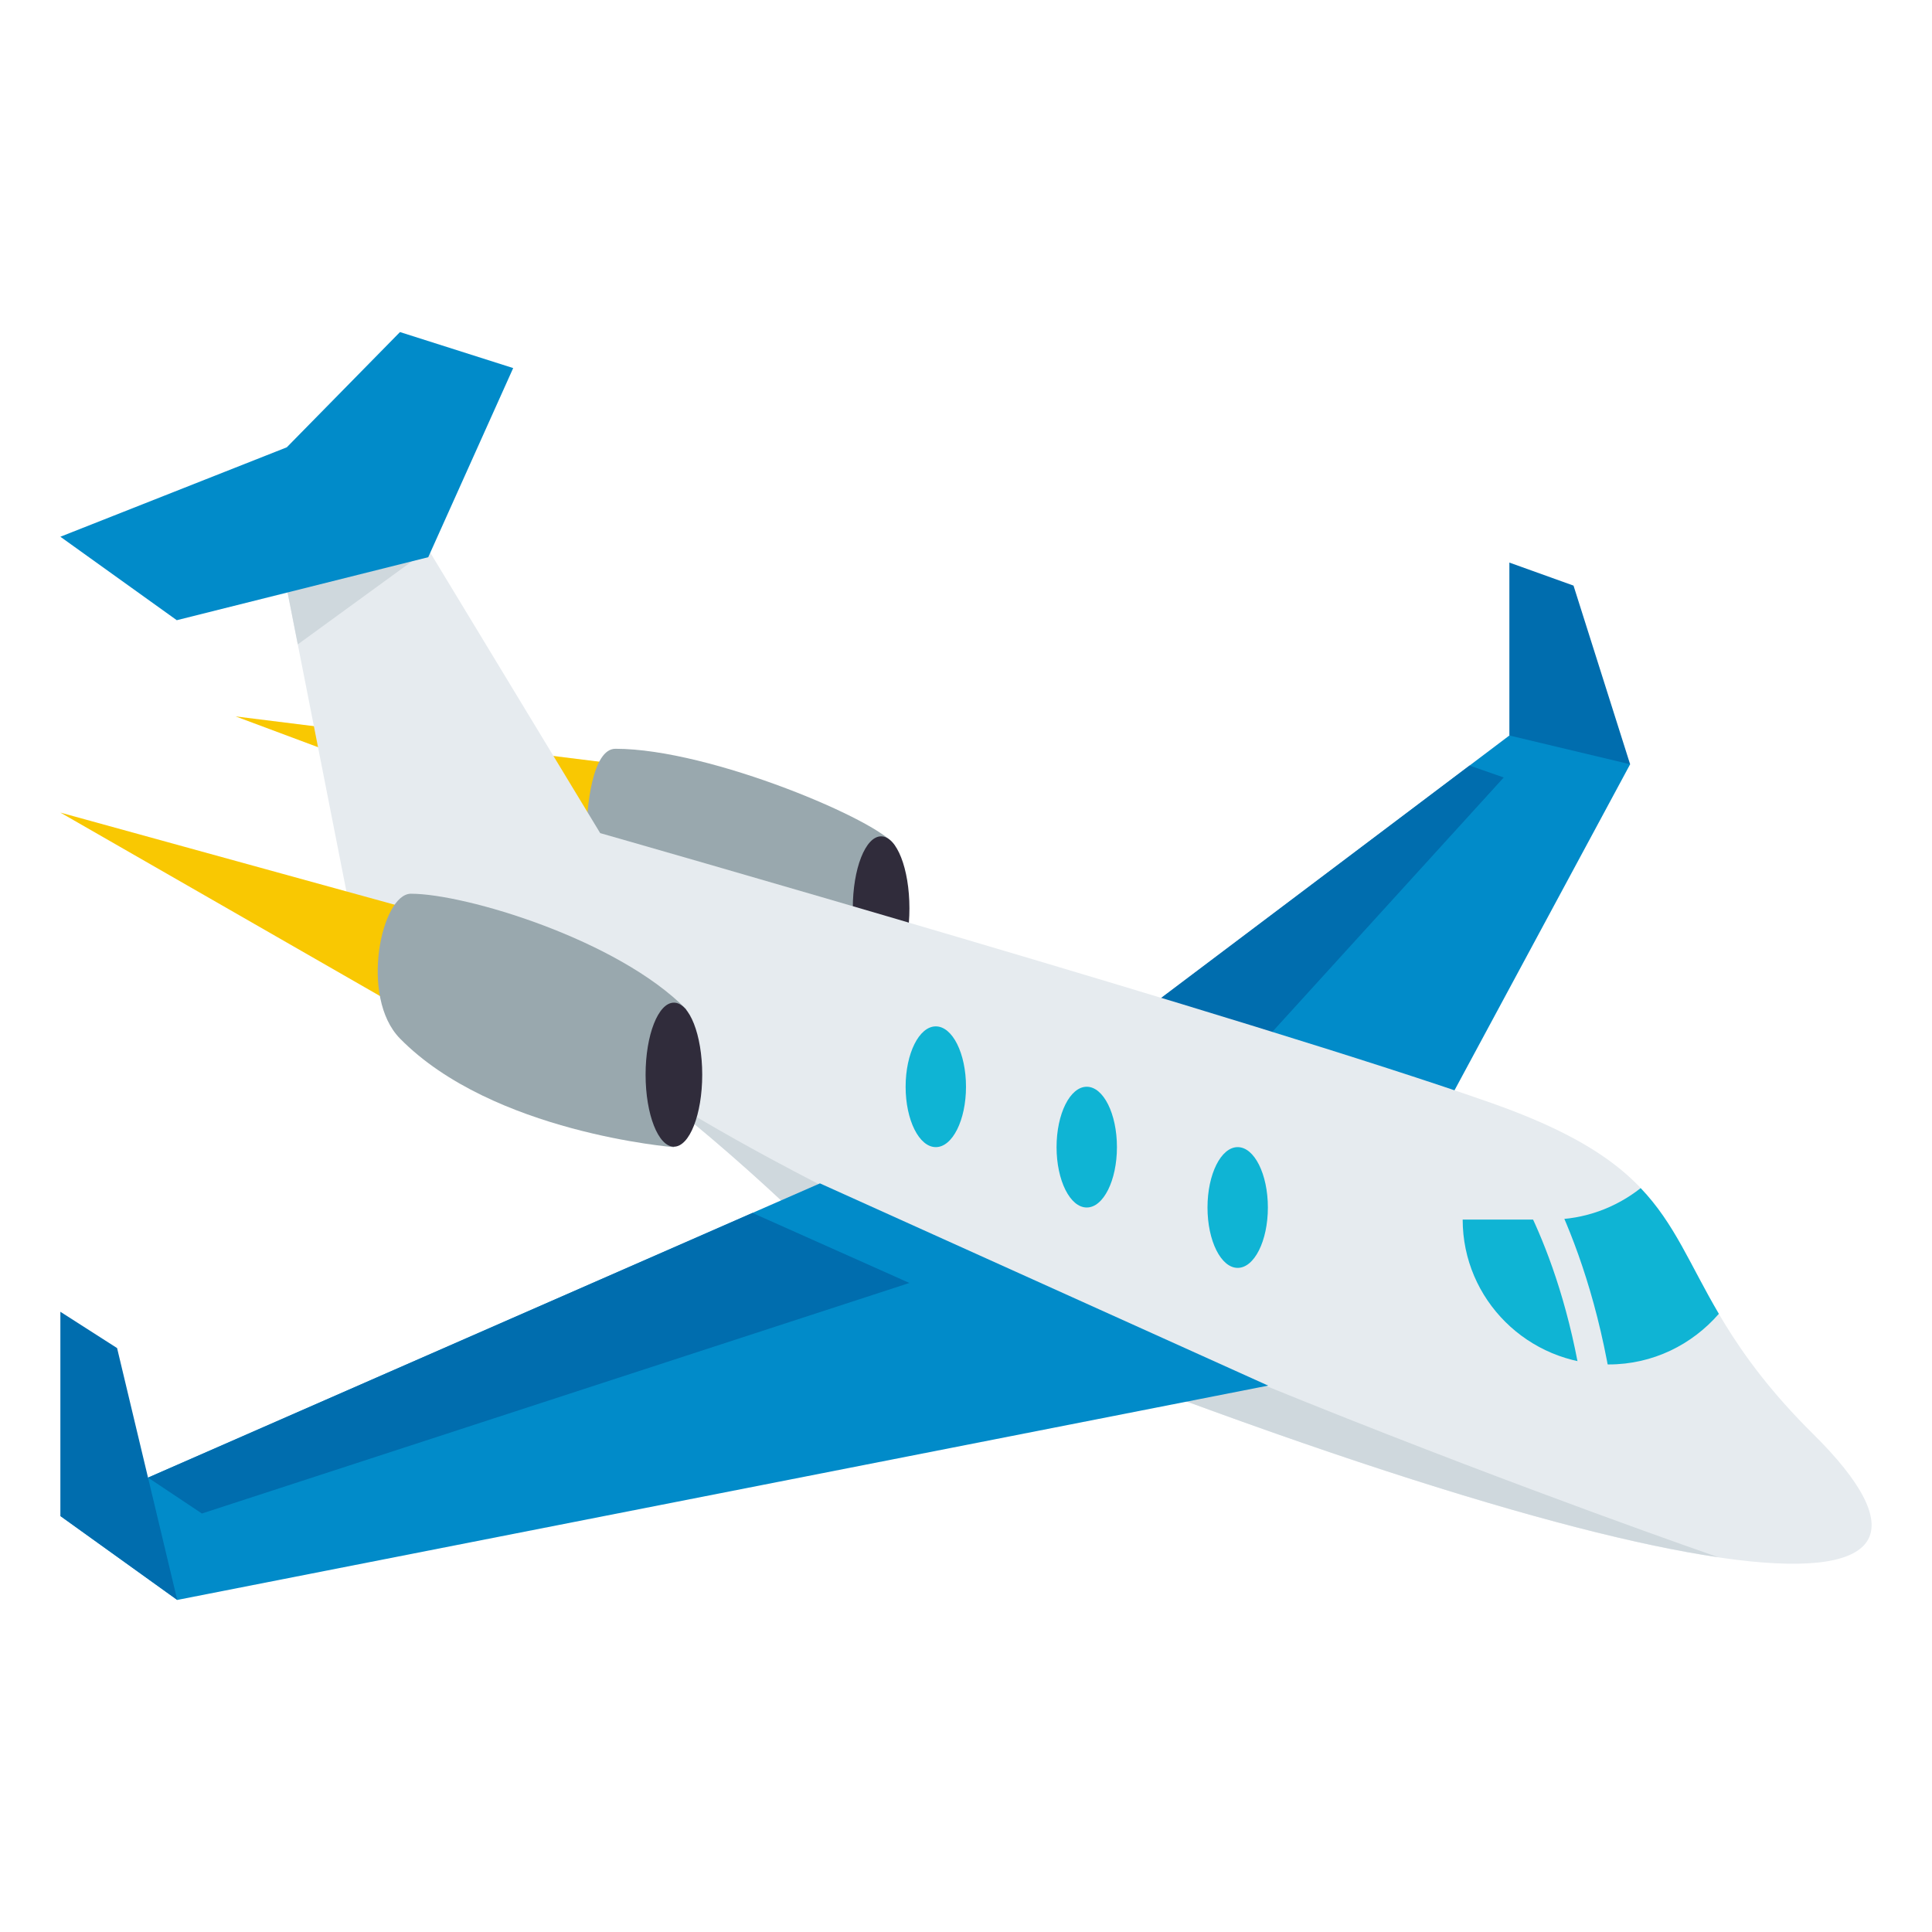 <?xml version="1.0" encoding="utf-8"?>
<!-- Generator: Adobe Illustrator 16.2.0, SVG Export Plug-In . SVG Version: 6.00 Build 0)  -->
<!DOCTYPE svg PUBLIC "-//W3C//DTD SVG 1.1//EN" "http://www.w3.org/Graphics/SVG/1.1/DTD/svg11.dtd">
<svg version="1.1" id="Layer_1" xmlns="http://www.w3.org/2000/svg" xmlns:xlink="http://www.w3.org/1999/xlink" x="0px" y="0px"
	 width="64px" height="64px" viewBox="0 0 64 64" enable-background="new 0 0 64 64" xml:space="preserve">
<polygon fill="#F9C802" points="7.804,23.732 20.895,28.619 21.356,25.419 "/>
<polygon fill="#006DAE" points="52.125,19.399 54,25.318 51.971,25.755 50,24.364 50,18.636 "/>
<path fill="#99A8AE" d="M29.188,32c0,0,0.951-3.128,0.449-3.996c-0.449-0.777-6.074-3.2-9.25-3.2c-0.75,0-0.967,1.875-0.967,3.01
	L29.188,32z"/>
<polygon fill="#018BC9" points="50,24.364 33.33,36.952 45.551,41.002 54,25.318 "/>
<polygon fill="#006DAE" points="36.064,34.863 40.438,36.06 49.813,25.755 48.681,25.36 "/>
<ellipse fill="#302C3B" cx="29.188" cy="30.091" rx="0.938" ry="2.386"/>
<path fill="#E6EBEF" d="M11.677,30.554c7.795,2.161,16.567,11.542,16.567,11.542c29.258,12.042,38.158,11.68,31.824,5.413
	c-5.58-5.521-2.949-8.245-10.645-10.964c-7.697-2.718-29.541-8.947-29.541-8.947L14.188,18.2l-5.415-2.4L11.677,30.554z"/>
<polygon fill="#CFD8DD" points="8.773,15.799 9.865,21.346 14.188,18.2 "/>
<g>
	<path fill="#CFD8DD" d="M21.541,36.061c3.874,3.01,6.705,6.036,6.705,6.036c14.095,5.801,23.456,8.717,28.673,9.488
		C56.486,51.434,32.733,43.209,21.541,36.061z"/>
</g>
<polygon fill="#018BC9" points="9.5,14.818 2,17.78 5.856,20.545 14.186,18.458 17,12.193 13.25,11 "/>
<polygon fill="#018BC9" points="27.162,39.201 2,50.22 5.871,53 42.01,45.9 "/>
<polygon fill="#006DAE" points="3.879,44.657 5.871,53 2,50.22 2,43.454 "/>
<path fill="#0FB4D4" d="M51.357,40.4c-0.727,0-2.904,0-2.904,0c0,2.65,2.166,4.799,4.838,4.799c1.465,0,2.762-0.658,3.648-1.677
	c-0.967-1.645-1.459-2.979-2.59-4.164C53.525,40.007,52.49,40.4,51.357,40.4z"/>
<path fill="#E6EBEF" d="M49.818,38.651l0.568-0.924c0.098,0.132,2.498,3.35,3.176,9.545l-1.006-0.19
	c-0.607-5.528-2.723-8.406-2.744-8.437L49.818,38.651z"/>
<polygon fill="#F9C802" points="2,26.918 13.153,33.319 13.615,30.119 "/>
<path fill="#99A8AE" d="M13.25,34.403c3.068,3.123,9.075,3.599,9.075,3.599l0.412-4.565c-2.269-2.311-7.32-3.831-9.123-3.831
	C12.636,29.605,11.899,33.026,13.25,34.403z"/>
<ellipse fill="#302C3B" cx="22.324" cy="35.6" rx="0.938" ry="2.386"/>
<polygon fill="#006DAE" points="4.904,48.948 6.688,50.137 30.125,42.5 24.926,40.18 "/>
<ellipse fill="#0FB4D4" cx="36" cy="38" rx="1" ry="2"/>
<ellipse fill="#0FB4D4" cx="41" cy="40" rx="1" ry="2"/>
<ellipse fill="#0FB4D4" cx="31" cy="36" rx="1" ry="2"/>
</svg>
